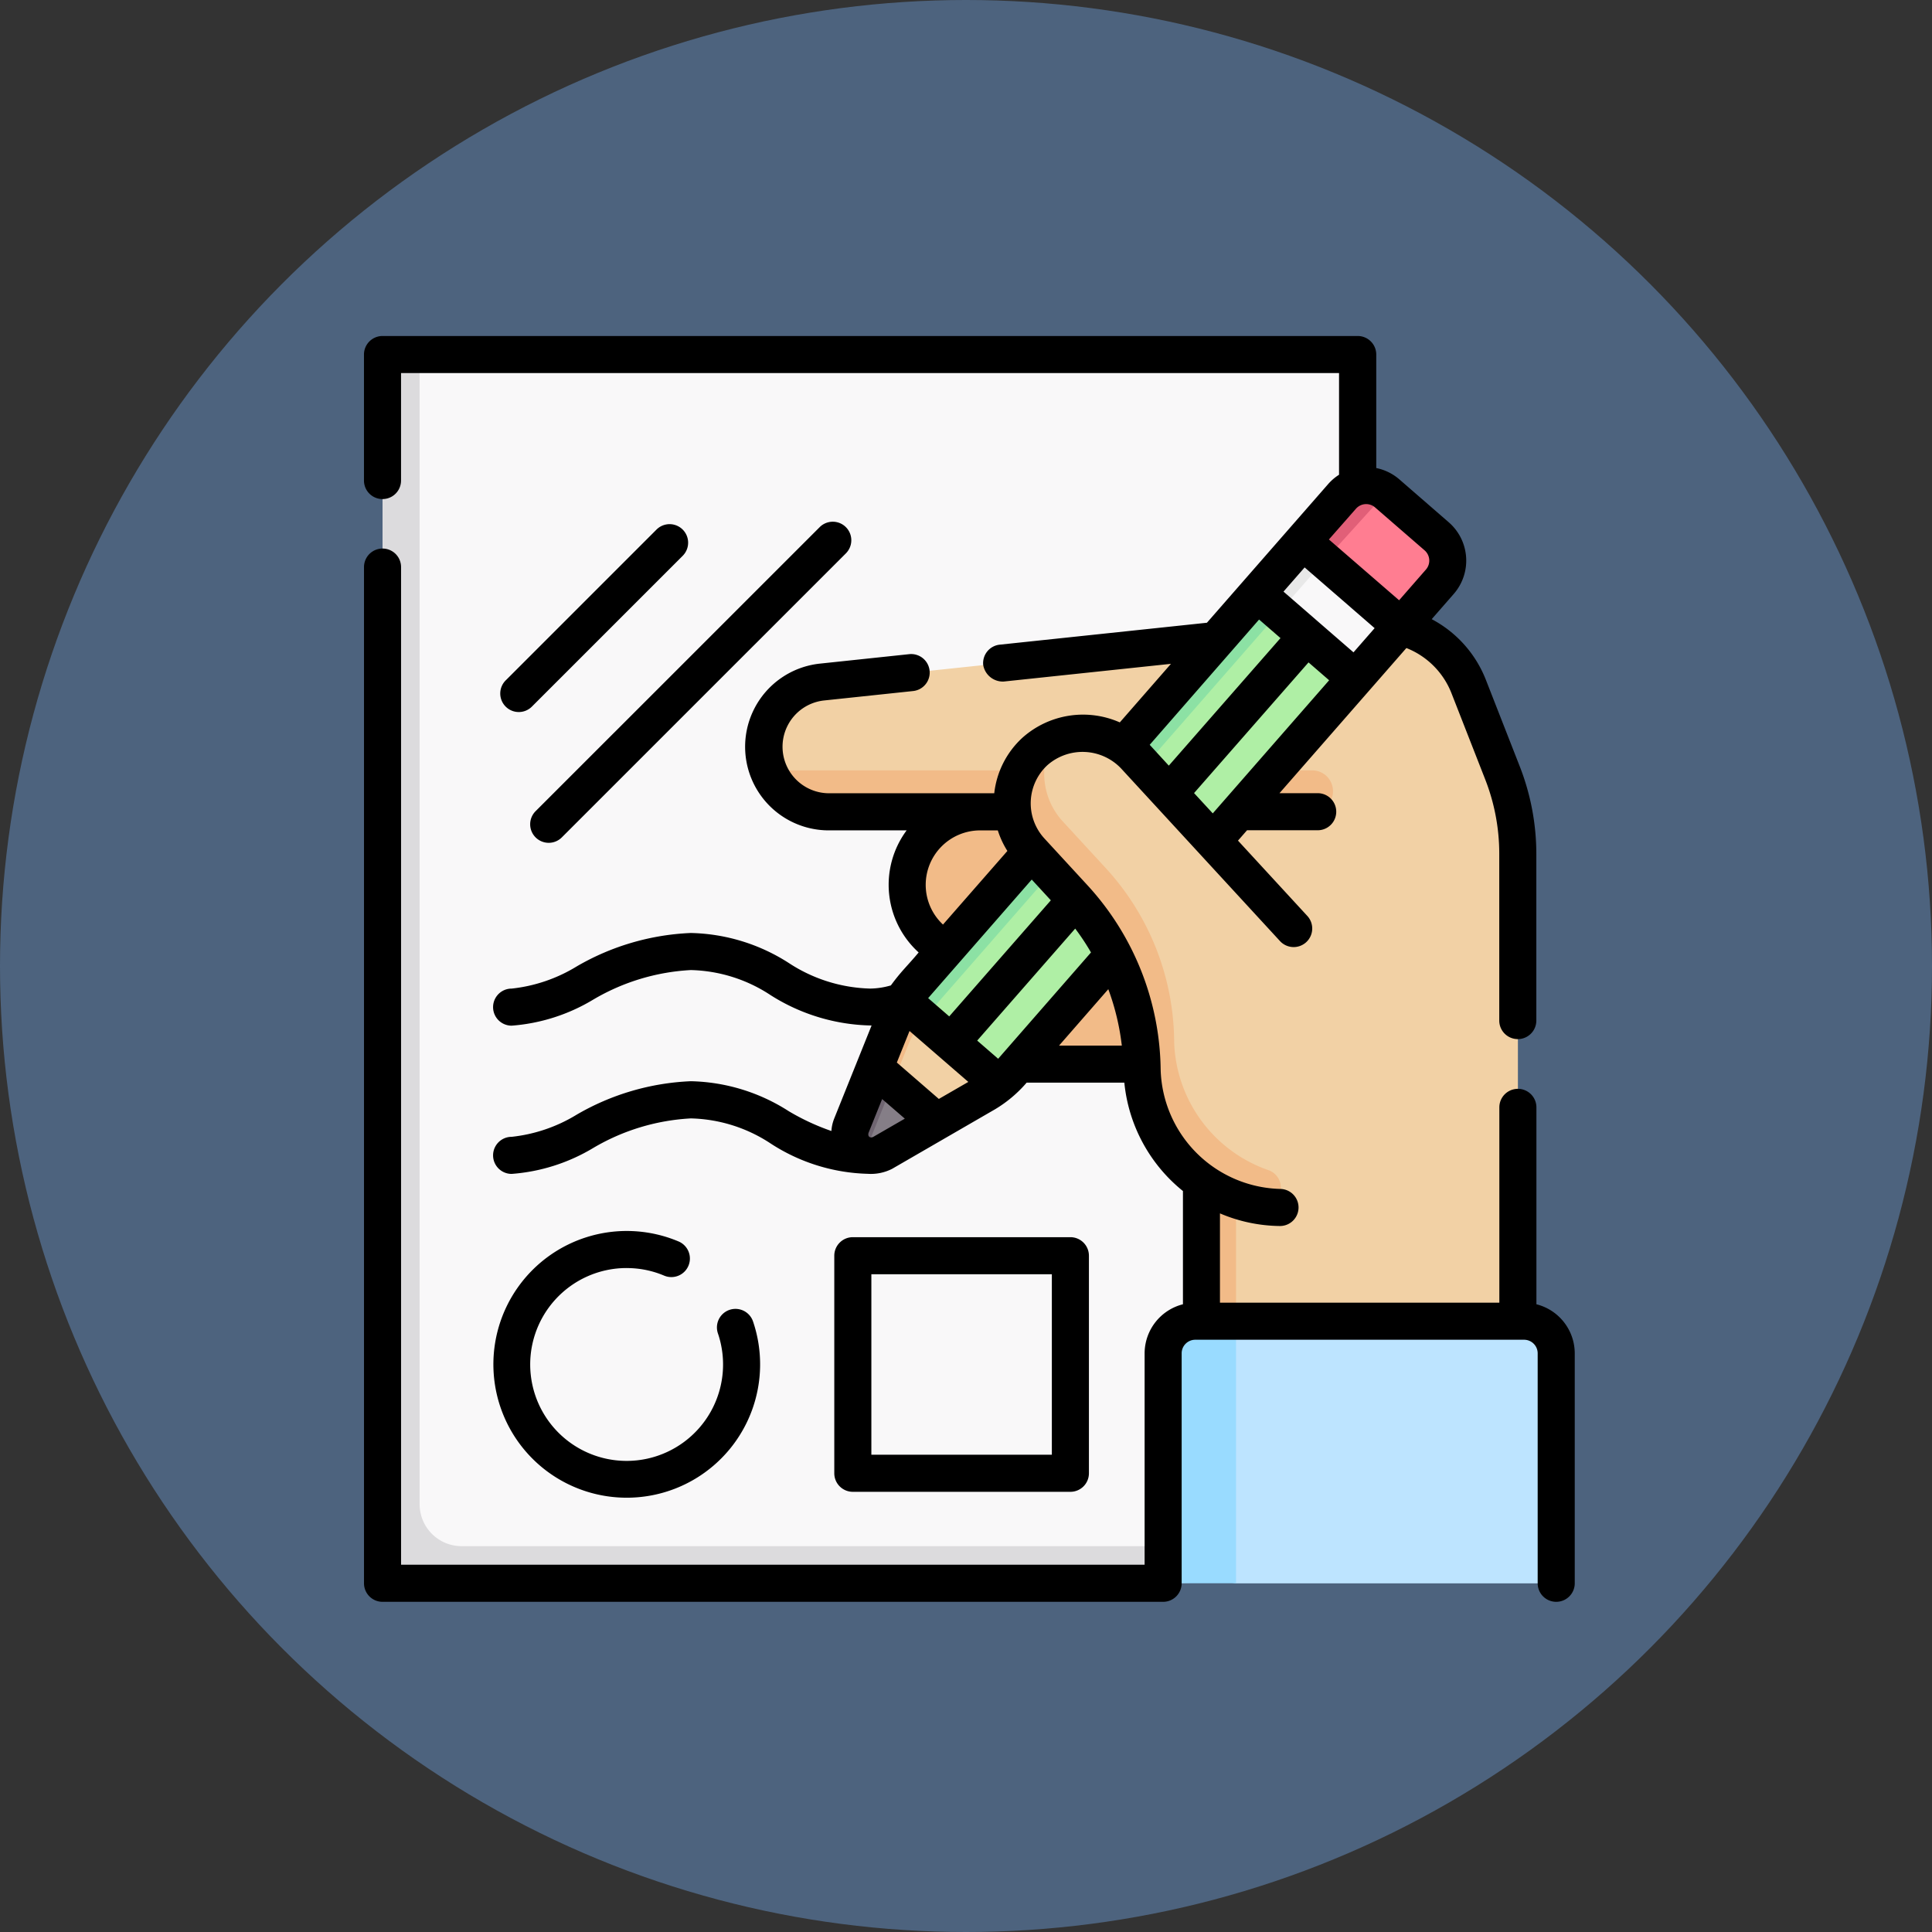 <svg xmlns="http://www.w3.org/2000/svg" width="69" height="69" viewBox="0 0 69 69">
  <rect x="0" y="0" width="69" height="69" fill="#333333" stroke="none"/>
  <g id="Grupo_1119345" data-name="Grupo 1119345" transform="translate(-620.051 -9735)">
    <circle id="Elipse_11790" data-name="Elipse 11790" cx="34.5" cy="34.5" r="34.5" transform="translate(620.051 9735)" fill="#4d637e"/>
    <g id="Grupo_1119344" data-name="Grupo 1119344" transform="translate(621.912 9747)">
      <g id="Grupo_1119342" data-name="Grupo 1119342" transform="translate(11.801 0.662)">
        <path id="Trazado_916758" data-name="Trazado 916758" d="M54.237,50.966,21.463,51.1a.883.883,0,0,1-.883-.883L20.4,8.48a.883.883,0,0,1,.883-.883l.331-.1H54.237a.883.883,0,0,1,.883.883V50.5C55.12,50.988,54.725,50.966,54.237,50.966Z" transform="translate(-20.247 -7.5)" fill="#f9f8f9"/>
        <path id="Trazado_916759" data-name="Trazado 916759" d="M53.467,50.059V50.5c0,.488-.2.687-.687.687l-6,.2H19.522a.883.883,0,0,1-.883-.883V8.383a.883.883,0,0,1,.883-.883h.441V48.558a1.5,1.5,0,0,0,1.5,1.5Z" transform="translate(-18.639 -7.5)" fill="#dcdbdd"/>
        <path id="Trazado_916760" data-name="Trazado 916760" d="M233.466,197.71h5.563a2.6,2.6,0,0,0,0-5.21h-5.563a2.6,2.6,0,1,0,0,5.21Z" transform="translate(-212.122 -176.165)" fill="#f2bb88"/>
        <path id="Trazado_916761" data-name="Trazado 916761" d="M246.861,248.5h9.359v4.062h-9.359Z" transform="translate(-226.71 -227.22)" fill="#f2bb88"/>
        <path id="Trazado_916762" data-name="Trazado 916762" d="M199.241,121.794l-1.2-3.066a3.532,3.532,0,0,0-3.66-2.222l-19.438,2.057a2.326,2.326,0,0,0-1.923,3.15,6.425,6.425,0,0,0,2.614,1.195l6.3.083a2.836,2.836,0,0,0,.676,1.5l1.589,1.691a9.371,9.371,0,0,1,2.313,6.222c0,.021,0-.021,0,0a5.07,5.07,0,0,0,2.244,3.9l-.07,6.146h11.107V124.705A7.972,7.972,0,0,0,199.241,121.794Z" transform="translate(-159.244 -106.862)" fill="#f2d1a5"/>
        <path id="Trazado_916763" data-name="Trazado 916763" d="M350.849,340.417v6.04h-1.236v-6.04l-.024-.017A1.352,1.352,0,0,1,350.849,340.417Z" transform="translate(-320.367 -310.873)" fill="#f2bb88"/>
        <path id="Trazado_916764" data-name="Trazado 916764" d="M337.568,407.5l-.143-7.65a1.148,1.148,0,0,1,1.148-1.148l1.186-.2h10.287a1.148,1.148,0,0,1,1.148,1.148v7.947a.265.265,0,0,1-.265.265h-11.17Z" transform="translate(-309.277 -363.976)" fill="#bde4ff"/>
        <path id="Trazado_916765" data-name="Trazado 916765" d="M336.964,398.5v9.359h-2.34a.265.265,0,0,1-.265-.265v-7.947a1.148,1.148,0,0,1,1.148-1.148Z" transform="translate(-306.482 -363.976)" fill="#99dbff"/>
        <path id="Trazado_916766" data-name="Trazado 916766" d="M194.8,176.423a.743.743,0,0,1-.743.743H176.8a2.327,2.327,0,0,1-2.168-1.485h19.433A.743.743,0,0,1,194.8,176.423Z" transform="translate(-160.855 -160.83)" fill="#f2bb88"/>
        <g id="Grupo_1119341" data-name="Grupo 1119341" transform="translate(16.692 4.678)">
          <path id="Trazado_916767" data-name="Trazado 916767" d="M245.331,108.77l-12.3,14.07a3.566,3.566,0,0,1-.426.415l-2.2-1.126-1.23-1.844c.1-.17.344-.17.474-.32l12.355-14.075,2.033,1.019Z" transform="translate(-227.281 -101.881)" fill="#afefa5"/>
          <path id="Trazado_916768" data-name="Trazado 916768" d="M211.951,298.528l-1.927,1.114a.781.781,0,0,1-.661.057c-.087-.032-.119-.149-.192-.212a.6.6,0,0,1-.206-.525.779.779,0,0,1,.056-.29l.819-2.006,1.261.691Z" transform="translate(-208.851 -275.811)" fill="#857e87"/>
          <path id="Trazado_916769" data-name="Trazado 916769" d="M396.475,65.841l-1.4,1.6-2.229-1.113-1.205-1.864,1.331-1.579c.406-.467,1.579-.221,1.579-.221l.035.029,1.769,1.533A1.148,1.148,0,0,1,396.475,65.841Z" transform="translate(-375.402 -62.408)" fill="#ff7d91"/>
          <path id="Trazado_916770" data-name="Trazado 916770" d="M377.569,86.077l-1.627,1.861-3.5-3.037,1.206-.5.421-1.36Z" transform="translate(-357.891 -81.048)" fill="#f9f8f9"/>
          <path id="Trazado_916771" data-name="Trazado 916771" d="M222.149,271.89a3.584,3.584,0,0,1-.475.329l-1.751,1.013-2.214-1.919.766-.837c.072-.179.146-1.393.247-1.557Z" transform="translate(-216.823 -250.516)" fill="#f2d1a5"/>
          <path id="Trazado_916772" data-name="Trazado 916772" d="M242.606,104.795l-.336.385-12.3,14.071c-.018.02-.035.041-.051.062l-.564-.172-.176-.469a3.439,3.439,0,0,1,.35-.48l12.3-14.071h.624Z" transform="translate(-227.281 -100.267)" fill="#8ce1a4"/>
          <path id="Trazado_916773" data-name="Trazado 916773" d="M209.207,296.587l-.2.5-.816,2.03a.769.769,0,0,1-.242-.143.785.785,0,0,1-.214-.882l.83-2.064h.456Z" transform="translate(-207.679 -275.232)" fill="#6f6571"/>
          <path id="Trazado_916774" data-name="Trazado 916774" d="M393.848,60.736l-2.194,2.421-.717-.1-.068-.583,1.4-1.6A1.149,1.149,0,0,1,393.848,60.736Z" transform="translate(-374.694 -60.485)" fill="#e15f78"/>
          <path id="Trazado_916775" data-name="Trazado 916775" d="M374.851,83.721l-.343.379-1.291,1.476-.778-.675,1.627-1.861Z" transform="translate(-357.891 -81.048)" fill="#e8e8e8"/>
          <path id="Trazado_916776" data-name="Trazado 916776" d="M219.462,269.561a3.279,3.279,0,0,0-.3.419,3.4,3.4,0,0,0-.259.517l-.553,1.375-.643-.557.754-1.877a3.4,3.4,0,0,1,.259-.517Z" transform="translate(-216.823 -250.516)" fill="#f2bb88"/>
        </g>
        <path id="Trazado_916777" data-name="Trazado 916777" d="M281.62,166.582,283,165l-3.335-3.623a2.518,2.518,0,0,0-2.9-.586s-.395.317-.594.5l0,.009a2.378,2.378,0,0,0,.115,3.438l1.353,1.691a9.316,9.316,0,0,1,2.4,6.166c0,.021,0,.043,0,.064a4.918,4.918,0,0,0,4.811,4.85Z" transform="translate(-252.811 -147.043)" fill="#f2d1a5"/>
        <path id="Trazado_916778" data-name="Trazado 916778" d="M282.906,179.185v.006a.654.654,0,0,1-.758.613,5.014,5.014,0,0,1-4.2-4.783c0-.021,0-.042,0-.064a9.248,9.248,0,0,0-2.425-6.13l-1.554-1.688a2.517,2.517,0,0,1,.152-3.555,2.481,2.481,0,0,1,.652-.435,2.522,2.522,0,0,0,.344,2.93l1.554,1.688a9.249,9.249,0,0,1,2.425,6.13c0,.022,0,.043,0,.064a5.015,5.015,0,0,0,3.358,4.571A.659.659,0,0,1,282.906,179.185Z" transform="translate(-250.824 -149.406)" fill="#f2bb88"/>
      </g>
      <g id="Grupo_1119343" data-name="Grupo 1119343" transform="translate(11.139 0)">
        <path id="Trazado_916779" data-name="Trazado 916779" d="M53.011,34.581V27.549a.662.662,0,0,0-1.324,0v6.975H41.709V31.335a5.594,5.594,0,0,0,2.131.451h.009a.662.662,0,0,0,.009-1.324A4.388,4.388,0,0,1,39.591,26.2a9.9,9.9,0,0,0-2.6-6.569l-1.553-1.687a1.856,1.856,0,0,1,.112-2.62,1.9,1.9,0,0,1,2.62.112l5.684,6.175a.662.662,0,1,0,.974-.9l-2.475-2.689.323-.37H45.2a.662.662,0,1,0,0-1.324H43.835l4.532-5.184a2.851,2.851,0,0,1,1.612,1.618l1.2,3.066a7.28,7.28,0,0,1,.505,2.67v5.951a.662.662,0,1,0,1.324,0V18.505a8.6,8.6,0,0,0-.6-3.154l-1.2-3.066a4.167,4.167,0,0,0-1.937-2.172l.792-.906a1.812,1.812,0,0,0-.182-2.553L48.116,5.121a1.8,1.8,0,0,0-.825-.405V.662A.662.662,0,0,0,46.629,0H11.8a.662.662,0,0,0-.662.662v4.5a.662.662,0,1,0,1.324,0V1.324h33.5V4.955a1.806,1.806,0,0,0-.4.346l-4.319,4.94h0l-7.4.783a.662.662,0,0,0-.589.728.712.712,0,0,0,.728.589l5.977-.633L38.132,13.8a3.25,3.25,0,0,0-3.478.548,3.164,3.164,0,0,0-1.006,1.983H27.742a1.662,1.662,0,0,1-.175-3.314l3.183-.337a.662.662,0,1,0-.139-1.317l-3.183.337a2.986,2.986,0,0,0,.314,5.956h2.777a3.262,3.262,0,0,0,.429,4.36c-.4.48-.62.667-.992,1.177a2.726,2.726,0,0,1-.742.113,5.547,5.547,0,0,1-2.908-.916,6.718,6.718,0,0,0-3.494-1.069,8.823,8.823,0,0,0-4.078,1.195,5.592,5.592,0,0,1-2.323.791.662.662,0,0,0,0,1.324,6.6,6.6,0,0,0,2.912-.929,7.642,7.642,0,0,1,3.49-1.057,5.394,5.394,0,0,1,2.854.9,6.929,6.929,0,0,0,3.6,1.08l-1.335,3.323a1.441,1.441,0,0,0-.1.445,8.213,8.213,0,0,1-1.526-.709,6.718,6.718,0,0,0-3.494-1.069,8.823,8.823,0,0,0-4.078,1.195,5.594,5.594,0,0,1-2.323.791.662.662,0,0,0,0,1.324A6.6,6.6,0,0,0,19.324,29a7.642,7.642,0,0,1,3.49-1.057,5.394,5.394,0,0,1,2.854.9,6.663,6.663,0,0,0,3.465,1.079A1.667,1.667,0,0,0,30,29.744l3.677-2.127a4.585,4.585,0,0,0,1.129-.952h3.488a5.686,5.686,0,0,0,2.093,3.872v4.044a1.812,1.812,0,0,0-1.369,1.753v7.549H12.463V8.253a.662.662,0,1,0-1.324,0V44.546a.662.662,0,0,0,.662.662H39.679a.662.662,0,0,0,.662-.662V36.334a.486.486,0,0,1,.486-.486H52.57a.486.486,0,0,1,.486.486v8.212a.662.662,0,0,0,1.324,0V36.334a1.812,1.812,0,0,0-1.369-1.753ZM43.106,10.126l.765.663-3.989,4.555L39.2,14.6Zm1.627-1.861,2.5,2.169-.755.864-2.5-2.169Zm-3.949,8.059,4.088-4.667.736.638-4.156,4.754Zm5.78-10.153a.486.486,0,0,1,.685-.049l1.768,1.533a.486.486,0,0,1,.051.683l-.961,1.1L45.6,7.267ZM31.669,27.248l-1.5-1.3.453-1.127,2.1,1.819Zm3.318-7.835.682.741L32.04,24.3l-.753-.653Zm-1.2,6.4-.748-.649,3.5-4a8.448,8.448,0,0,1,.564.852ZM31.2,19.6a1.945,1.945,0,0,1,1.943-1.943h.632a3.157,3.157,0,0,0,.342.734l-2.3,2.629A1.94,1.94,0,0,1,31.2,19.6Zm-1.868,9c-.105.057-.218,0-.171-.148l.483-1.2.81.7Zm8.389-5.272a8.67,8.67,0,0,1,.483,2.015H35.962Z" transform="translate(-11.139 0)"/>
        <path id="Trazado_916780" data-name="Trazado 916780" d="M71.941,76.194,66.555,81.58a.662.662,0,1,0,.936.936l5.386-5.386a.662.662,0,0,0-.936-.936Z" transform="translate(-61.485 -69.29)"/>
        <path id="Trazado_916781" data-name="Trazado 916781" d="M78.555,86.285a.662.662,0,0,0,.936,0L89.646,76.131a.662.662,0,0,0-.936-.936L78.555,85.348A.662.662,0,0,0,78.555,86.285Z" transform="translate(-72.426 -68.378)"/>
        <path id="Trazado_916782" data-name="Trazado 916782" d="M68.13,363.324a3.42,3.42,0,0,1,1.34.27.662.662,0,0,0,.516-1.22,4.763,4.763,0,1,0,2.659,2.857.662.662,0,0,0-1.254.426,3.444,3.444,0,1,1-3.261-2.334Z" transform="translate(-58.751 -330.036)"/>
        <path id="Trazado_916783" data-name="Trazado 916783" d="M209.793,373.595a.662.662,0,0,0,.662-.662v-7.77a.662.662,0,0,0-.662-.662h-7.77a.662.662,0,0,0-.662.662v7.77a.662.662,0,0,0,.662.662Zm-7.108-7.77h6.446v6.446h-6.446Z" transform="translate(-184.565 -332.316)"/>
      </g>
    </g>
  </g>
</svg>

